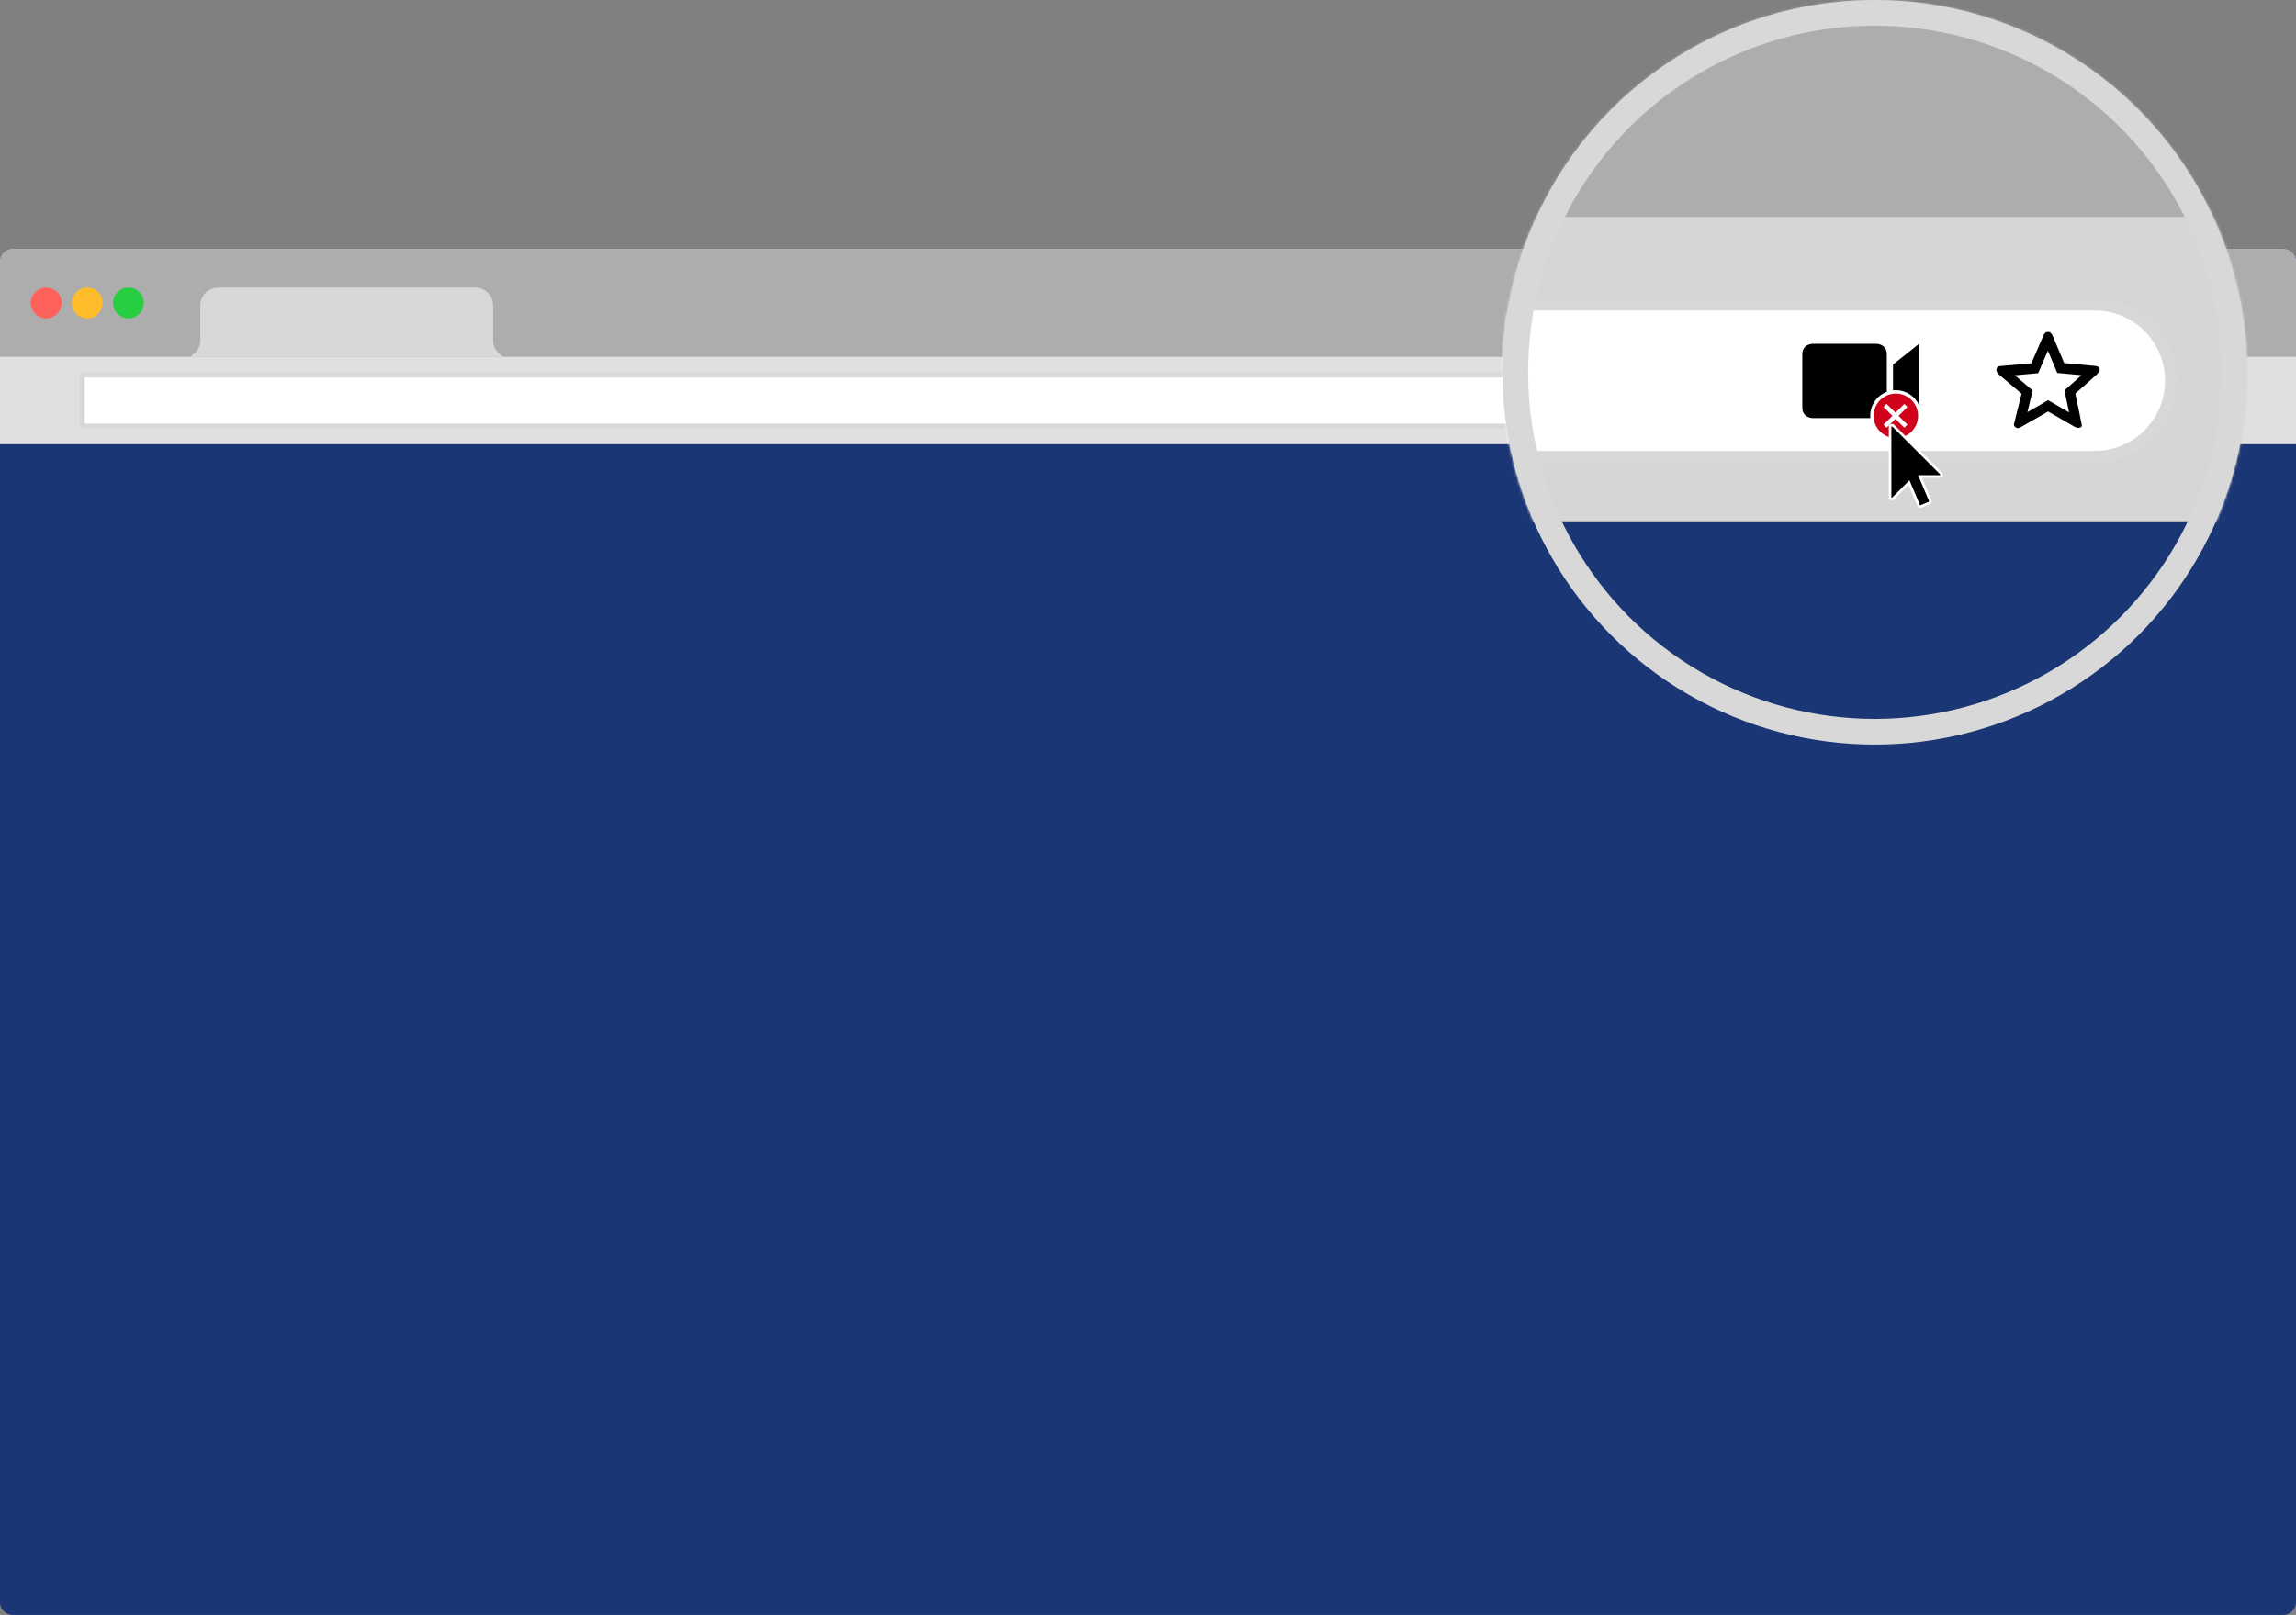 <?xml version="1.0" encoding="UTF-8"?>
<svg width="894px" height="629px" viewBox="0 0 894 629" version="1.1" xmlns="http://www.w3.org/2000/svg" xmlns:xlink="http://www.w3.org/1999/xlink">
    <rect x="0" y="0" width="894" height="629" fill="#808080" stroke="none"/>
    <title>编组 12</title>
    <defs>
        <circle id="path-1" cx="145" cy="145" r="145"></circle>
        <circle id="path-3" cx="145" cy="145" r="145"></circle>
    </defs>
    <g id="通讯录" stroke="none" stroke-width="1" fill="none" fill-rule="evenodd">
        <g id="编组-12">
            <g id="编组-11">
                <g id="编组-10" transform="translate(0, 97)">
                    <path d="M5,0 L889,0 C891.761,0 894,2.239 894,5 L894,527 C894,529.761 891.761,532 889,532 L5,532 C2.239,532 0,529.761 0,527 L0,5 C0,2.239 2.239,0 5,0 Z" id="矩形" fill="#1A3675"></path>
                    <path d="M5,0 L889,0 C891.761,-5.07265313e-16 894,2.239 894,5 L894,76 L894,76 L0,76 L0,5 C-3.38176876e-16,2.239 2.239,5.07265313e-16 5,0 Z" id="矩形备份-2" fill="#E0E0E0"></path>
                    <rect id="矩形备份-11" stroke="#D8D8D8" stroke-width="2" fill="#FFFFFF" x="32" y="49" width="830" height="20"></rect>
                    <path d="M5,0 L889,0 C891.761,-5.07265313e-16 894,2.239 894,5 L894,42 L894,42 L0,42 L0,5 C-3.38176876e-16,2.239 2.239,5.07265313e-16 5,0 Z" id="矩形备份-10" fill="#ADADAD"></path>
                    <g id="编组-7" transform="translate(12, 15)">
                        <circle id="椭圆形" fill="#FF625A" cx="6" cy="6" r="6"></circle>
                        <circle id="椭圆形备份" fill="#FFBD2C" cx="22" cy="6" r="6"></circle>
                        <circle id="椭圆形备份-3" fill="#28CE42" cx="38" cy="6" r="6"></circle>
                    </g>
                    <path d="M85,15 L185,15 C188.866,15 192,18.134 192,22 L192,35.749 L192,35.749 C192,37.789 192.959,39.712 194.59,40.939 L196,42 L196,42 L74,42 L75.353,40.963 C76.98,39.715 77.953,37.798 78,35.749 L78,35.749 L78,35.749 L78,22 C78,18.134 81.134,15 85,15 Z" id="矩形" fill="#D8D8D8"></path>
                </g>
                <g id="编组-9" transform="translate(585, 0)">
                    <mask id="mask-2" fill="white">
                        <use xlink:href="#path-1"></use>
                    </mask>
                    <g id="蒙版"></g>
                    <g mask="url(#mask-2)">
                        <g transform="translate(-112, -8)">
                            <polygon id="矩形" stroke="none" fill="#ADADAD" points="0 0.967 413.302 0.967 413.302 210.967 0 210.967"></polygon>
                            <polygon id="矩形备份-13" stroke="none" fill="#D7D6D6" points="0 92.475 413.302 92.475 413.302 210.967 0 210.967"></polygon>
                            <path d="M342.663,126.655 L2.279,126.655 L2.279,185.901 L342.663,185.901 C350.843,185.901 358.249,182.585 363.61,177.225 C368.971,171.864 372.286,164.458 372.286,156.278 C372.286,148.098 368.971,140.692 363.61,135.332 C358.249,129.971 350.843,126.655 342.663,126.655 Z" id="矩形备份-12" stroke="#D8D8D8" stroke-width="4.557" fill="#FFFFFF"></path>
                            <g id="编组-8" stroke="none" stroke-width="1" fill="none" transform="translate(228.769, 133.491)">
                                <g id="视频" fill="#000000" fill-rule="nonzero">
                                    <rect id="矩形" opacity="0" x="0" y="0" width="45.495" height="45.495"></rect>
                                    <path d="M28.8,8.409 C29.129,8.416 32.914,8.588 32.914,12.545 L32.914,12.545 L32.913,27.123 C29.139,28.54 26.453,32.182 26.453,36.451 C26.453,36.757 26.467,37.061 26.494,37.36 L4.13,37.36 C3.958,37.358 1.17789558e-12,37.27 1.17789558e-12,33.224 L1.17789558e-12,33.224 L1.17789558e-12,12.545 C1.17789558e-12,8.588 3.784,8.416 4.113,8.409 Z M45.495,8.409 L45.496,32.358 C43.997,29.037 40.73,26.685 36.896,26.502 L36.413,26.491 C36.045,26.491 35.681,26.511 35.323,26.55 L35.323,16.488 L45.495,8.409 Z" id="形状结合"></path>
                                </g>
                                <g id="扩展" transform="translate(26.526, 26.565)" fill-rule="nonzero">
                                    <rect id="矩形" fill="#000000" opacity="0" x="0" y="0" width="19.815" height="19.815"></rect>
                                    <path d="M9.902,1.239 C5.119,1.239 1.241,5.117 1.241,9.9 C1.241,14.683 5.119,18.561 9.902,18.561 C14.685,18.561 18.562,14.683 18.562,9.9 C18.562,5.258 14.909,1.468 10.321,1.249 L9.902,1.239 Z M14.398,13.344 L13.2,14.542 L9.756,11.098 L6.312,14.542 L5.114,13.344 L8.558,9.9 L5.114,6.456 L6.312,5.258 L9.756,8.702 L13.2,5.258 L14.398,6.456 L10.954,9.9 L14.398,13.344 Z" id="形状" fill="#D0021B"></path>
                                </g>
                                <g id="鼠标指针" transform="translate(23.231, 34.509)" fill="#000000" fill-rule="nonzero">
                                    <rect id="矩形" opacity="0" x="0" y="0" width="42" height="42"></rect>
                                    <path d="M11.044,5.788 C10.974,5.892 10.947,6.019 10.947,6.165 L10.947,33.703 C10.947,33.849 10.973,33.976 11.043,34.079 C11.124,34.199 11.275,34.258 11.678,34.377 C11.833,34.362 11.97,34.293 12.086,34.178 L18.321,27.93 L22.106,36.886 C22.184,37.055 22.312,37.177 22.482,37.249 C22.651,37.319 22.823,37.317 22.998,37.246 L26.23,35.878 C26.399,35.8 26.521,35.672 26.593,35.501 C26.663,35.333 26.661,35.16 26.591,34.986 L22.617,25.582 L30.368,25.582 C30.514,25.582 30.641,25.555 30.745,25.486 C30.852,25.413 30.929,25.299 30.991,25.155 C31.048,25.022 31.074,24.897 31.05,24.779 C31.025,24.658 30.951,24.551 30.845,24.448 L12.086,5.69 C11.937,5.532 11.738,5.521 11.044,5.788 Z" id="路径" stroke="#FFFFFF"></path>
                                </g>
                            </g>
                            <g id="拼图" stroke="none" stroke-width="1" fill="none" transform="translate(300.647, 132.491)">
                                <rect id="矩形" fill="#000000" fill-rule="nonzero" opacity="0" x="1" y="4" width="45.574" height="45.574"></rect>
                                <g id="收藏" transform="translate(0.787, 0.504)" fill="#000000" fill-rule="nonzero">
                                    <rect id="矩形" opacity="0" x="0" y="0" width="46" height="46"></rect>
                                    <path d="M22.955,11.613 L25.432,17.493 L26.597,20.262 L29.589,20.54 L36.06,21.141 L31.576,25.133 L29.384,27.085 L30.013,29.952 C30.472,32.049 30.875,33.965 31.218,35.613 L25.546,32.338 L23.021,30.881 L20.506,32.354 C18.252,33.673 16.483,34.692 14.978,35.538 L16.307,30.115 L17.042,27.117 L14.696,25.111 C12.989,23.653 11.457,22.343 10.078,21.177 L16.198,20.629 L19.166,20.362 L20.351,17.627 L22.955,11.613 M23.042,4.286 C22.533,4.286 22.131,4.436 21.84,4.744 C21.544,5.046 21.314,5.415 21.158,5.834 L16.54,16.496 L4.145,17.609 C3.854,17.664 3.586,17.793 3.346,18.005 C3.105,18.218 2.954,18.508 2.904,18.883 C2.848,19.252 2.938,19.616 3.161,19.974 C3.391,20.331 3.664,20.655 3.983,20.952 L4.425,21.327 L5.448,22.205 C5.867,22.562 6.331,22.959 6.857,23.395 L8.439,24.726 C9.697,25.788 11.111,26.995 12.693,28.348 L11.329,33.917 C11.139,34.633 10.96,35.331 10.787,36.025 C10.614,36.713 10.457,37.344 10.323,37.915 C10.189,38.485 10.071,38.971 9.965,39.385 L9.764,40.162 C9.708,40.397 9.736,40.632 9.842,40.856 C9.949,41.079 10.116,41.275 10.345,41.431 C10.569,41.594 10.826,41.689 11.105,41.733 C11.168,41.742 11.229,41.746 11.291,41.746 C11.506,41.746 11.719,41.693 11.928,41.594 C12.062,41.537 12.325,41.404 12.711,41.196 C13.102,40.984 13.56,40.716 14.097,40.397 C14.628,40.078 15.227,39.737 15.881,39.363 C16.535,38.994 17.2,38.619 17.865,38.25 C19.42,37.378 21.141,36.383 23.042,35.27 L33.514,41.314 L34.096,41.532 C34.347,41.627 34.542,41.671 34.677,41.671 C35.08,41.671 35.437,41.582 35.762,41.415 C36.08,41.241 36.203,40.889 36.119,40.358 C36.091,40.252 36.041,39.994 35.963,39.58 L35.661,38.094 C35.538,37.507 35.409,36.858 35.281,36.143 C35.146,35.426 34.996,34.711 34.839,33.996 C34.487,32.296 34.09,30.4 33.632,28.31 L41.939,20.913 C42.286,20.51 42.571,20.175 42.8,19.895 C43.03,19.616 43.142,19.291 43.142,18.922 C43.142,18.526 43.035,18.234 42.823,18.044 C42.604,17.86 42.23,17.704 41.699,17.569 L29.299,16.417 L24.809,5.755 C24.753,5.65 24.68,5.521 24.585,5.359 C24.49,5.203 24.378,5.04 24.244,4.884 C24.11,4.721 23.943,4.582 23.747,4.465 C23.545,4.347 23.31,4.286 23.042,4.286" id="形状"></path>
                                </g>
                            </g>
                        </g>
                    </g>
                    <mask id="mask-4" fill="white">
                        <use xlink:href="#path-3"></use>
                    </mask>
                    <circle stroke="#D8D8D8" stroke-width="10" cx="145" cy="145" r="140"></circle>
                </g>
            </g>
            <rect id="矩形" x="0" y="0" width="894" height="629"></rect>
        </g>
    </g>
</svg>